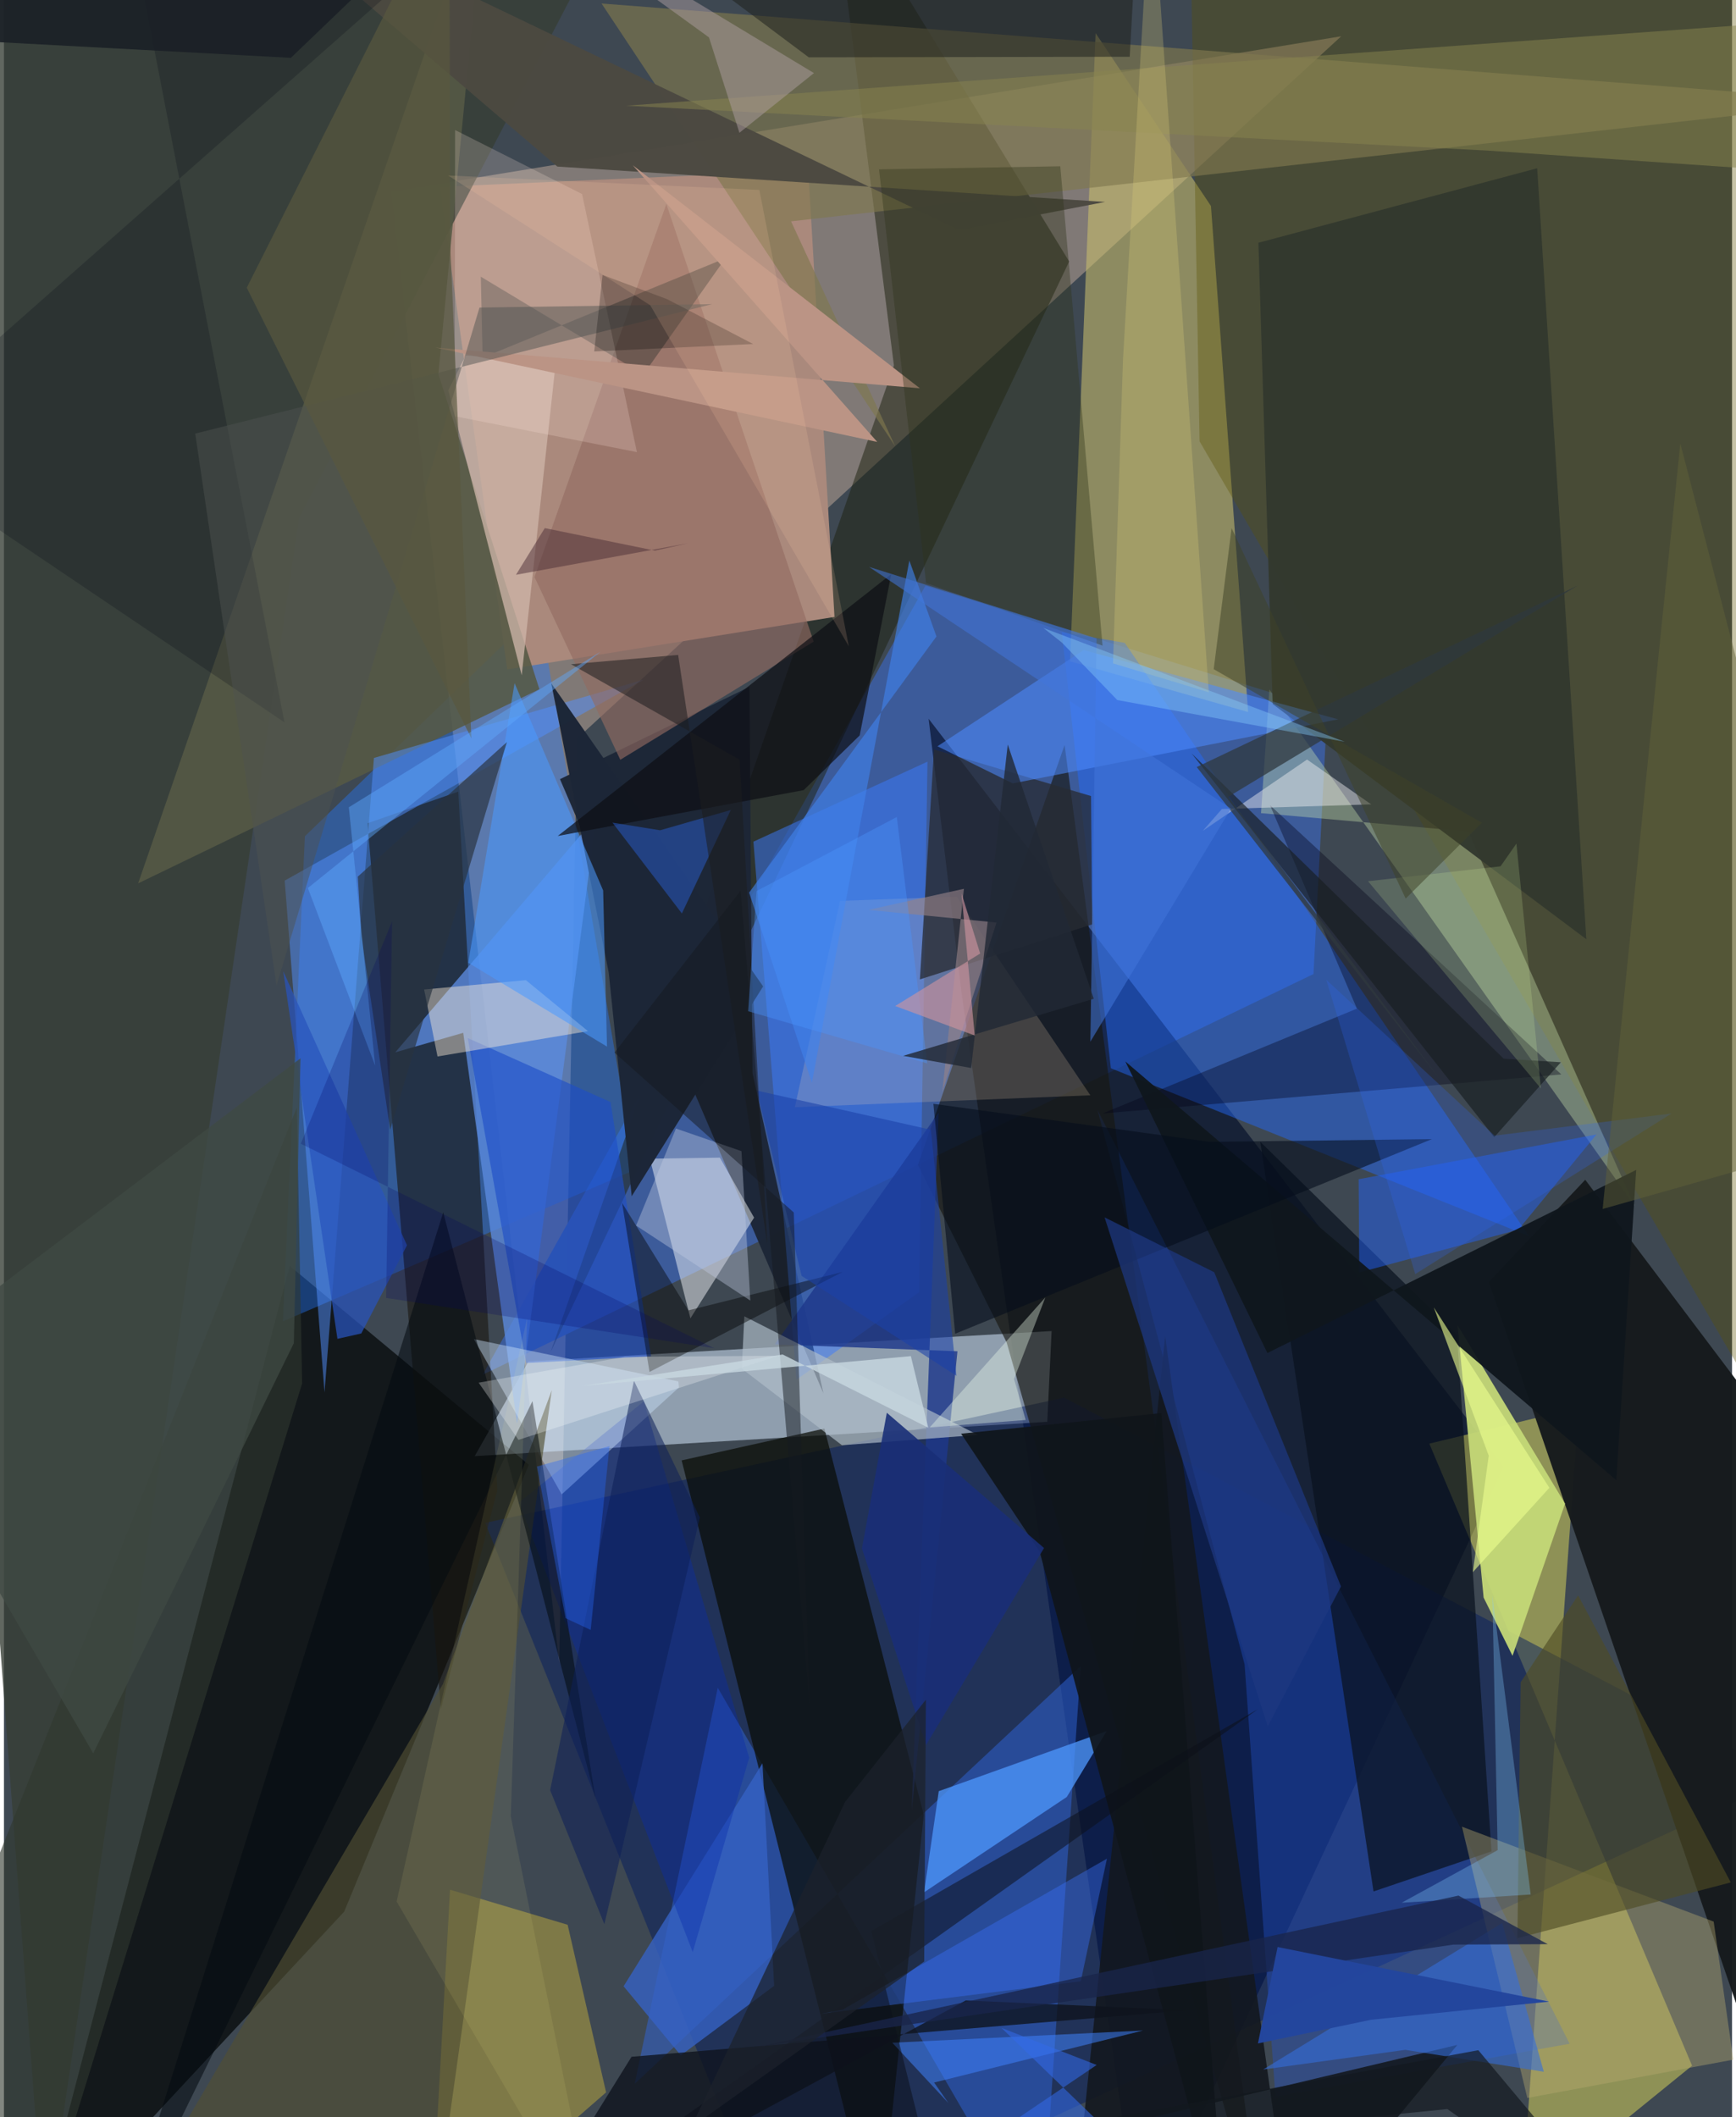 <svg xmlns="http://www.w3.org/2000/svg" width="228" height="278" viewBox="0 0 836 1024"><path fill="#3e4852" d="M0 0h836v1024H0z"/><path fill="#948882" fill-opacity=".765" d="M277.29 357.169L646.925 17.543 187.27 92.68l81.339 711.67z"/><path fill="#3c5c9b" fill-opacity=".984" d="M640.148 343.33l-194.366-60.023-214.175 381.58L633.519 471.11z"/><path fill="#05102a" fill-opacity=".671" d="M463.215 479.869L447.327 347.65l278.257 361.67L549.745 1086z"/><path fill="#060a0b" fill-opacity=".765" d="M164.603 924.582l89.32-216.13-115.737-96.24L14.383 1086z"/><path fill="#d5e7fb" fill-opacity=".541" d="M253.709 658.457l-25.976 45.823 276.993-16.598 2.098-43.897z"/><path fill="#c9c06d" fill-opacity=".565" d="M528.126 16.04l-12.365 303.808 86.134 24.54-17.981-244.742z"/><path fill="#fcf55b" fill-opacity=".42" d="M734.117 1066.127l27.658-385.276-72.225 17.381L816.665 999.09z"/><path fill="#2578ff" fill-opacity=".4" d="M305.313 565.765l-46.385-270.677-113.35 109.365-10.641 234.64z"/><path fill="#031b5e" fill-opacity=".478" d="M232.828 736.563L373.176 1086l489.945-226.264-350.25-183.752z"/><path fill="#171b1d" fill-opacity=".98" d="M848.388 681.204L878.078 1086 718.314 620.03l46.664-49.418z"/><path fill="#1e2111" fill-opacity=".514" d="M400.093-62l30.446 238.745-166.085 477.22 250.867-527.491z"/><path fill="#aa897c" d="M401.793 298.389l-158.341 25.389-32.537-233.404 178.2-7.943z"/><path fill="#3164d7" fill-opacity=".502" d="M345.323 816.319L501.721 1086l19.206-280.199-215.8 202.088z"/><path fill="#0b0d06" fill-opacity=".722" d="M396.91 690.941l-69.061 15.398L422.937 1086l22.043-208.272z"/><path fill="#236aff" fill-opacity=".455" d="M535.486 516.678l-23.752-210.979 30.48 5.216 195.523 286.94z"/><path fill="#5a5200" fill-opacity=".345" d="M849.875 679.604l-271.47-466.152-4.865-269.273L855.328-62z"/><path fill="#2353d2" fill-opacity=".373" d="M757.426 988.475L529.047 536.87l71.133 268.081 14.913 209.093z"/><path fill="#19150f" fill-opacity=".584" d="M175.898 398.163l35.457 428.423 27.358-105.968-18.927-337.731z"/><path fill="#1d2637" fill-opacity=".976" d="M362.134 519.094l-1.504-186.9-91.637 44.654 127.46 297.1z"/><path fill="#3c7bff" fill-opacity=".498" d="M442.712 625.011l4.061-256.627-84.206 38.702 20.83 260.223z"/><path fill="#c4d977" fill-opacity=".941" d="M715.821 772.699l13.978 28.16 25.428-73.593-52.025-86.368z"/><path fill="#5b8bdf" fill-opacity=".78" d="M222.184 499.533l26.014 188.995 38.325-293.49-97.197 113.93z"/><path fill="#7f774f" fill-opacity=".655" d="M431.164 215.863L289.103 1.693 898 49.096 380.773 107.05z"/><path fill="#b09f3f" fill-opacity=".561" d="M215.806 913.99L206.319 1086l84.987-73.997-18.615-81.067z"/><path fill="#373e36" fill-opacity=".788" d="M142.807 250.389L306.097-62-62-8.811l81.702 1092.747z"/><path fill="#cfe6b1" fill-opacity=".365" d="M788.788 583.16l-176.63-249.722-4.029 59.845 100.259 8.907z"/><path fill="#171811" fill-opacity=".651" d="M513.105 360.304L609.38 1086l-124.3-436.705-42.944-85.845z"/><path fill="#0a131f" fill-opacity=".722" d="M607.765 552.244l95.156 93.264 16.705 249.944-57.072 19.376z"/><path fill="#565945" fill-opacity=".886" d="M210.163 180.942l48.876 152.42-194.119 93.89L233.342-60.546z"/><path fill="#fbfcff" fill-opacity=".467" d="M346.331 559.908l-33.874.5 19.628 77.236 30.811-48.716z"/><path fill="#f7d9b5" fill-opacity=".196" d="M404.458 435.721l-21.839 99.803 142.946-5.77-64.654-96.072z"/><path fill="#b8ab70" fill-opacity=".404" d="M827.12 929.408l9.486 66.781-99.649 18.53L705.323 883.5z"/><path fill="#33392f" fill-opacity=".969" d="M741.735 81.373l23.773 372.904-151.734-113.742-6.901-223.123z"/><path fill="#4e97fc" fill-opacity=".765" d="M452.23 866.326l81.258-29.069-19.331 31.877-69.038 46.12z"/><path fill="#2062fb" fill-opacity=".471" d="M655.362 570.354l.304 45.077 76.947-20.672 37.821-46.07z"/><path fill="#5191ff" fill-opacity=".494" d="M178.984 366.592l130.336-37.827-173.506 97.155 19.263 247.55z"/><path fill="#ceb6a9" fill-opacity=".765" d="M266.993 174.854l-16.512 151.748-35.532-137.786 8.428-16.851z"/><path fill="#13181e" fill-opacity=".898" d="M521.69 1032.119l40.06-385.876L622.992 1086l80.134-96.963z"/><path fill="#1d4ec7" fill-opacity=".624" d="M293.447 533.03l-69.08-30.958 28.232 157.17 60.467-3.227z"/><path fill="#282c34" fill-opacity=".765" d="M443.11 473.69l83.324-26.6-.538-62.075-75.968-22.53z"/><path fill="#1e388a" fill-opacity=".816" d="M452.158 538.122l-79.263 112.097 88.382 3.346-22.109 221.944z"/><path fill="#010117" fill-opacity=".361" d="M612.495 389.467l42.038 98.375-123.062 50.695 221.944-18.876z"/><path fill="#0f161d" fill-opacity=".953" d="M780.006 715.914l9.622-150.071-178.405 88.562-68.735-141.013z"/><path fill="#4d8bff" fill-opacity=".549" d="M451.605 360.95l70.718-46.508 123.14 33.47-157.428 31.002z"/><path fill="#ffefd9" fill-opacity=".431" d="M209.741 510.977l72.81-12.24-30.064-24.665-49.219 4.512z"/><path fill="#4e4b23" fill-opacity=".627" d="M733.703 813.685l-1.528 123.736 103.215-26.96-73.864-138.829z"/><path fill="#926b61" fill-opacity=".631" d="M298.17 367.47l93.547-57.145-71.279-211.637-63.776 180.415z"/><path fill="#3662c5" fill-opacity=".788" d="M372.602 960.475l-5.65-107.622-67.192 107.835 27.663 33.44z"/><path fill="#b0bdc9" fill-opacity=".671" d="M405.413 699.016l-48.466-37.039 1.233-25.322 112.975 57.358z"/><path fill="#0e131d" fill-opacity=".792" d="M246.937 1086l218.34-118.453L572.78 972.3l-269.167 22.483z"/><path fill="#1d2738" fill-opacity=".996" d="M367.266 477.081L303.684 578.58 292.58 470.47l-27.806-139.956z"/><path fill="#082bad" fill-opacity=".38" d="M249.116 726.76l84.091 217.4 27.32-94.037-50.975-172.335z"/><path fill="#c8dff9" fill-opacity=".439" d="M269.827 722.78l-42.486-75.096 98.924 20.457.274 2.927z"/><path fill="#4a9aff" fill-opacity=".553" d="M291.74 506.21l-67.125-40.549 22.417-135.235 42.84 100.253z"/><path fill="#4c4941" fill-opacity=".973" d="M267.714 80.562l264.965 17.106-70.51 13.605L100.923-62z"/><path fill="#356fda" fill-opacity=".592" d="M744.933 1002.033l-20.122-71.93-115.65 70.845 68.763-9.512z"/><path fill="#87844f" fill-opacity=".51" d="M898 85.194l-49.188-73.598-547.877 39.523 417.095 21.73z"/><path fill="#0d0f15" fill-opacity=".706" d="M386.868 382.161l27.12-26.475 15.254-78.006-161.346 126.66z"/><path fill="#514f34" fill-opacity=".651" d="M212.292 814.64l52.735-142.245L206.884 1086H53.002z"/><path fill="#3a72fb" fill-opacity=".408" d="M533.59 898.975l-12.651 59.306-125.873 15.74 10.708-2.06z"/><path fill="#0b1a1a" fill-opacity=".314" d="M231.579 172.99l117.448-48.087-39.677 56.216-78.656-47.287z"/><path fill="#ffeae1" fill-opacity=".208" d="M218.09 201.312l.159-138.415 61.43 30.955 26.525 124.82z"/><path fill="#bb9485" d="M443.082 187.792l-234.296-19.676 213.69 45.63L304.226 79.94z"/><path fill="#2e3319" fill-opacity=".376" d="M446.088 281.964L423.336 81.916l87.686-1.493 20.447 231.855z"/><path fill="#040b10" fill-opacity=".565" d="M55.591 1086l200.081-408.294 30.492 192.216-73.653-283.559z"/><path fill="#30382f" fill-opacity=".608" d="M141.683 535.619L-62 1046.775l81.272 27.26 124.976-404.897z"/><path fill="#20211e" fill-opacity=".545" d="M389.335 27.725l155.273-.278L549.588-62 332.546-14.732z"/><path fill="#2d6bf6" fill-opacity=".396" d="M294.378 397.865l23.044 3.711 34.2-9.807-23.663 50.03z"/><path fill="#020000" fill-opacity=".42" d="M299.036 581.819l13.262 81.747 93.404-48.38-74.567 18.59z"/><path fill="#3f82ff" fill-opacity=".529" d="M429.763 987.998l27.103 29.135-6.887-9.889 101.059-25.152z"/><path fill="#958188" fill-opacity=".627" d="M453.926 528.208l10.473-98.33-46.292 10.198 62.059 6.122z"/><path fill="#040d1a" fill-opacity=".576" d="M460.163 645.088L449.63 533.87l133.817 18.41 107.35-1.33z"/><path fill="#80c9fd" fill-opacity=".322" d="M676.17 920.287l62.418-3.989-18.539-144.58 2.572 123.12z"/><path fill="#010914" fill-opacity=".216" d="M135.72 349.404L56.115-62l142.674 47.862L-62 216.043z"/><path fill="#f7f3f6" fill-opacity=".431" d="M589.21 391.288l72.23-2.243-31.044-21.678-50.448 34.496z"/><path fill="#1d3781" fill-opacity=".725" d="M585.503 615.345l-53.054-26.549 78.945 246.188 35.424-67.678z"/><path fill="#10151a" fill-opacity=".922" d="M559.917 683.46L591.32 1086l-90.308-335.584-37.966-56.991z"/><path fill="#0d1019" fill-opacity=".533" d="M606.614 826.679l-310.769 220.733 156.348 17.415-32.585-130.873z"/><path fill="#3f81ea" fill-opacity=".635" d="M437.999 271.095l13.115 36.738-90.634 123.893 30.388 92.031z"/><path fill="#0e1f57" fill-opacity=".553" d="M304.78 667.83l31.88 66.143-46.196 196.696-26.24-64.808z"/><path fill="#181e20" fill-opacity=".655" d="M753.201 513.775l-27.707-1.735-150.919-147.612 146.372 185.58z"/><path fill="#2954bc" fill-opacity=".722" d="M194.974 602.296l-59.878-132.577 26.226 177.834 11.558-2.614z"/><path fill="#29333f" fill-opacity=".675" d="M171.187 423.994l72.129-65.084-56.463 187.5-13.996-93.864z"/><path fill="#f0ffeb" fill-opacity=".365" d="M503.79 627.526l-15.148 39.431 5.646 19.839-46.424 3.591z"/><path fill="#dccc7b" fill-opacity=".275" d="M536.537 320.841l4.803-146.575L555.03-62l27.842 396.842z"/><path fill="#c2cce3" fill-opacity=".388" d="M361.062 629.05l-4.282-72.286-31.693-10.932-19.28 46.923z"/><path fill="#b19fa3" fill-opacity=".478" d="M391.863 35.35l-36.066 28.868L341.07 18.08 230.511-62z"/><path fill="#2f383e" fill-opacity=".737" d="M577.035 370.995l117.686 151.058-102.36-136.707 168.914-102.104z"/><path fill="#19254b" fill-opacity=".769" d="M701.196 940.534l-336.551 49.42 339.007-73.121 43.196 23.503z"/><path fill="#4176d9" fill-opacity=".557" d="M528.581 308.785l-3.01 195.04 68.01-112.714-175.073-116.92z"/><path fill="#1b40a8" fill-opacity=".576" d="M385.885 617.11l-21.69-89.645 84.21 18.952 12.4 119.027z"/><path fill="#ecff8f" fill-opacity=".596" d="M747.625 719.601l-37.028 40.793 7.702-56.34-26.575-71.708z"/><path fill="#2f68f2" fill-opacity=".247" d="M806.804 538.531L682.74 616.23l-43.045-142.36 81.421 75.395z"/><path fill="#d8faa2" fill-opacity=".18" d="M724.003 419.01l7.682-10.979 11.857 118.443-83.64-100.259z"/><path fill="#192e77" fill-opacity=".89" d="M446.082 844.007l57.084-95.28-76.059-65.42-12.045 65.631z"/><path fill="#626139" fill-opacity=".486" d="M773.405 584.742L898 549.452l-87.017-334.969-8.988 87.24z"/><path fill="#24469d" fill-opacity=".992" d="M616.154 941.704l131.325 26.412-86.051 8.763-54.784 11.458z"/><path fill="#1c1d1f" fill-opacity=".537" d="M369.327 601.873L355.9 367.459l-81.598-46.2 51.85-4.498z"/><path fill="#4f5351" fill-opacity=".478" d="M230.049 148.76L131.86 476.65 92.529 209.705 342.6 147.094z"/><path fill="#3f4943" fill-opacity=".753" d="M-62 667.51L43.197 848.034l97.041-198.38 3.216-137.795z"/><path fill="#161a1f" fill-opacity=".494" d="M295.344 509.098l61.005-78.231 33.432 394.607-7.683-239.039z"/><path fill="#3f4228" fill-opacity=".518" d="M585.244 323.66l8.658-68.224 84.21 179.179 36.867-36.691z"/><path fill="#59583f" fill-opacity=".663" d="M117.453 139.164L215.516-55.45l.318 171.895 10.296 240.713z"/><path fill="#fffa90" fill-opacity=".086" d="M189.968 919.702l63.167-282.459-7.94 241.239L287.169 1086z"/><path fill="#2768fa" fill-opacity=".38" d="M271.7 782.677l12.14 5.673 9.092-88.889-35.096 9.85z"/><path fill="#5fa9fe" fill-opacity=".447" d="M179.582 515.43l-12.74-124.98 121.833-75.293-141.657 114.362z"/><path fill="#4c95fd" fill-opacity=".392" d="M364.056 430.969l67.871-35.811 14.736 119.145-86.643-25.208z"/><path fill="#f8fcfb" fill-opacity=".282" d="M374.724 655.745L248.895 696.41l-19.27-27.662 70.727-12.509z"/><path fill="#4c2f36" fill-opacity=".502" d="M247.694 278.012l13.948-22.584 53.315 10.892 16.017-3.561z"/><path fill="#c8d8e1" fill-opacity=".8" d="M376.721 655.108l70.428 35.437-8.413-34.635-159.043 14.453z"/><path fill="#212935" fill-opacity=".816" d="M485.613 360.1l41.598 122.963-92.237 27.62 32.92 5.87z"/><path fill="#1c222b" fill-opacity=".725" d="M445.186 948.712l-112.685 80.189 74.426-157.396 39.09-49.425z"/><path fill="#cc949f" fill-opacity=".631" d="M431.158 486.568l41.106-25.383-9.022-29.093 6.38 68.745z"/><path fill="#3269e7" fill-opacity=".561" d="M482.583 980.835l53.3 51.496-88.34 21.21 81.078-54.785z"/><path fill="#13191e" fill-opacity=".675" d="M698.276 1020.086l-306.718 30.852 321.694-59.33L792.207 1086z"/><path fill="#030403" fill-opacity=".247" d="M289.592 132.975l-4.036 37.006 76.87-3.593-41.483-21.642z"/><path fill="#89cffe" fill-opacity=".392" d="M648.66 358.772l-110.08-20.183-26.764-27.78-8.99-7.098z"/><path fill="#1b2027" fill-opacity=".914" d="M-62 17.205L183.5-62h49.082l-93.776 89.975z"/><path fill="#ffd1aa" fill-opacity=".157" d="M365.434 91.877l43.283 220.716-96.065-164.951-97.785-62.767z"/><path fill="#00005f" fill-opacity=".224" d="M187.746 445.713L143.6 553.179l200.025 98.936-158.751-24.357z"/></svg>
